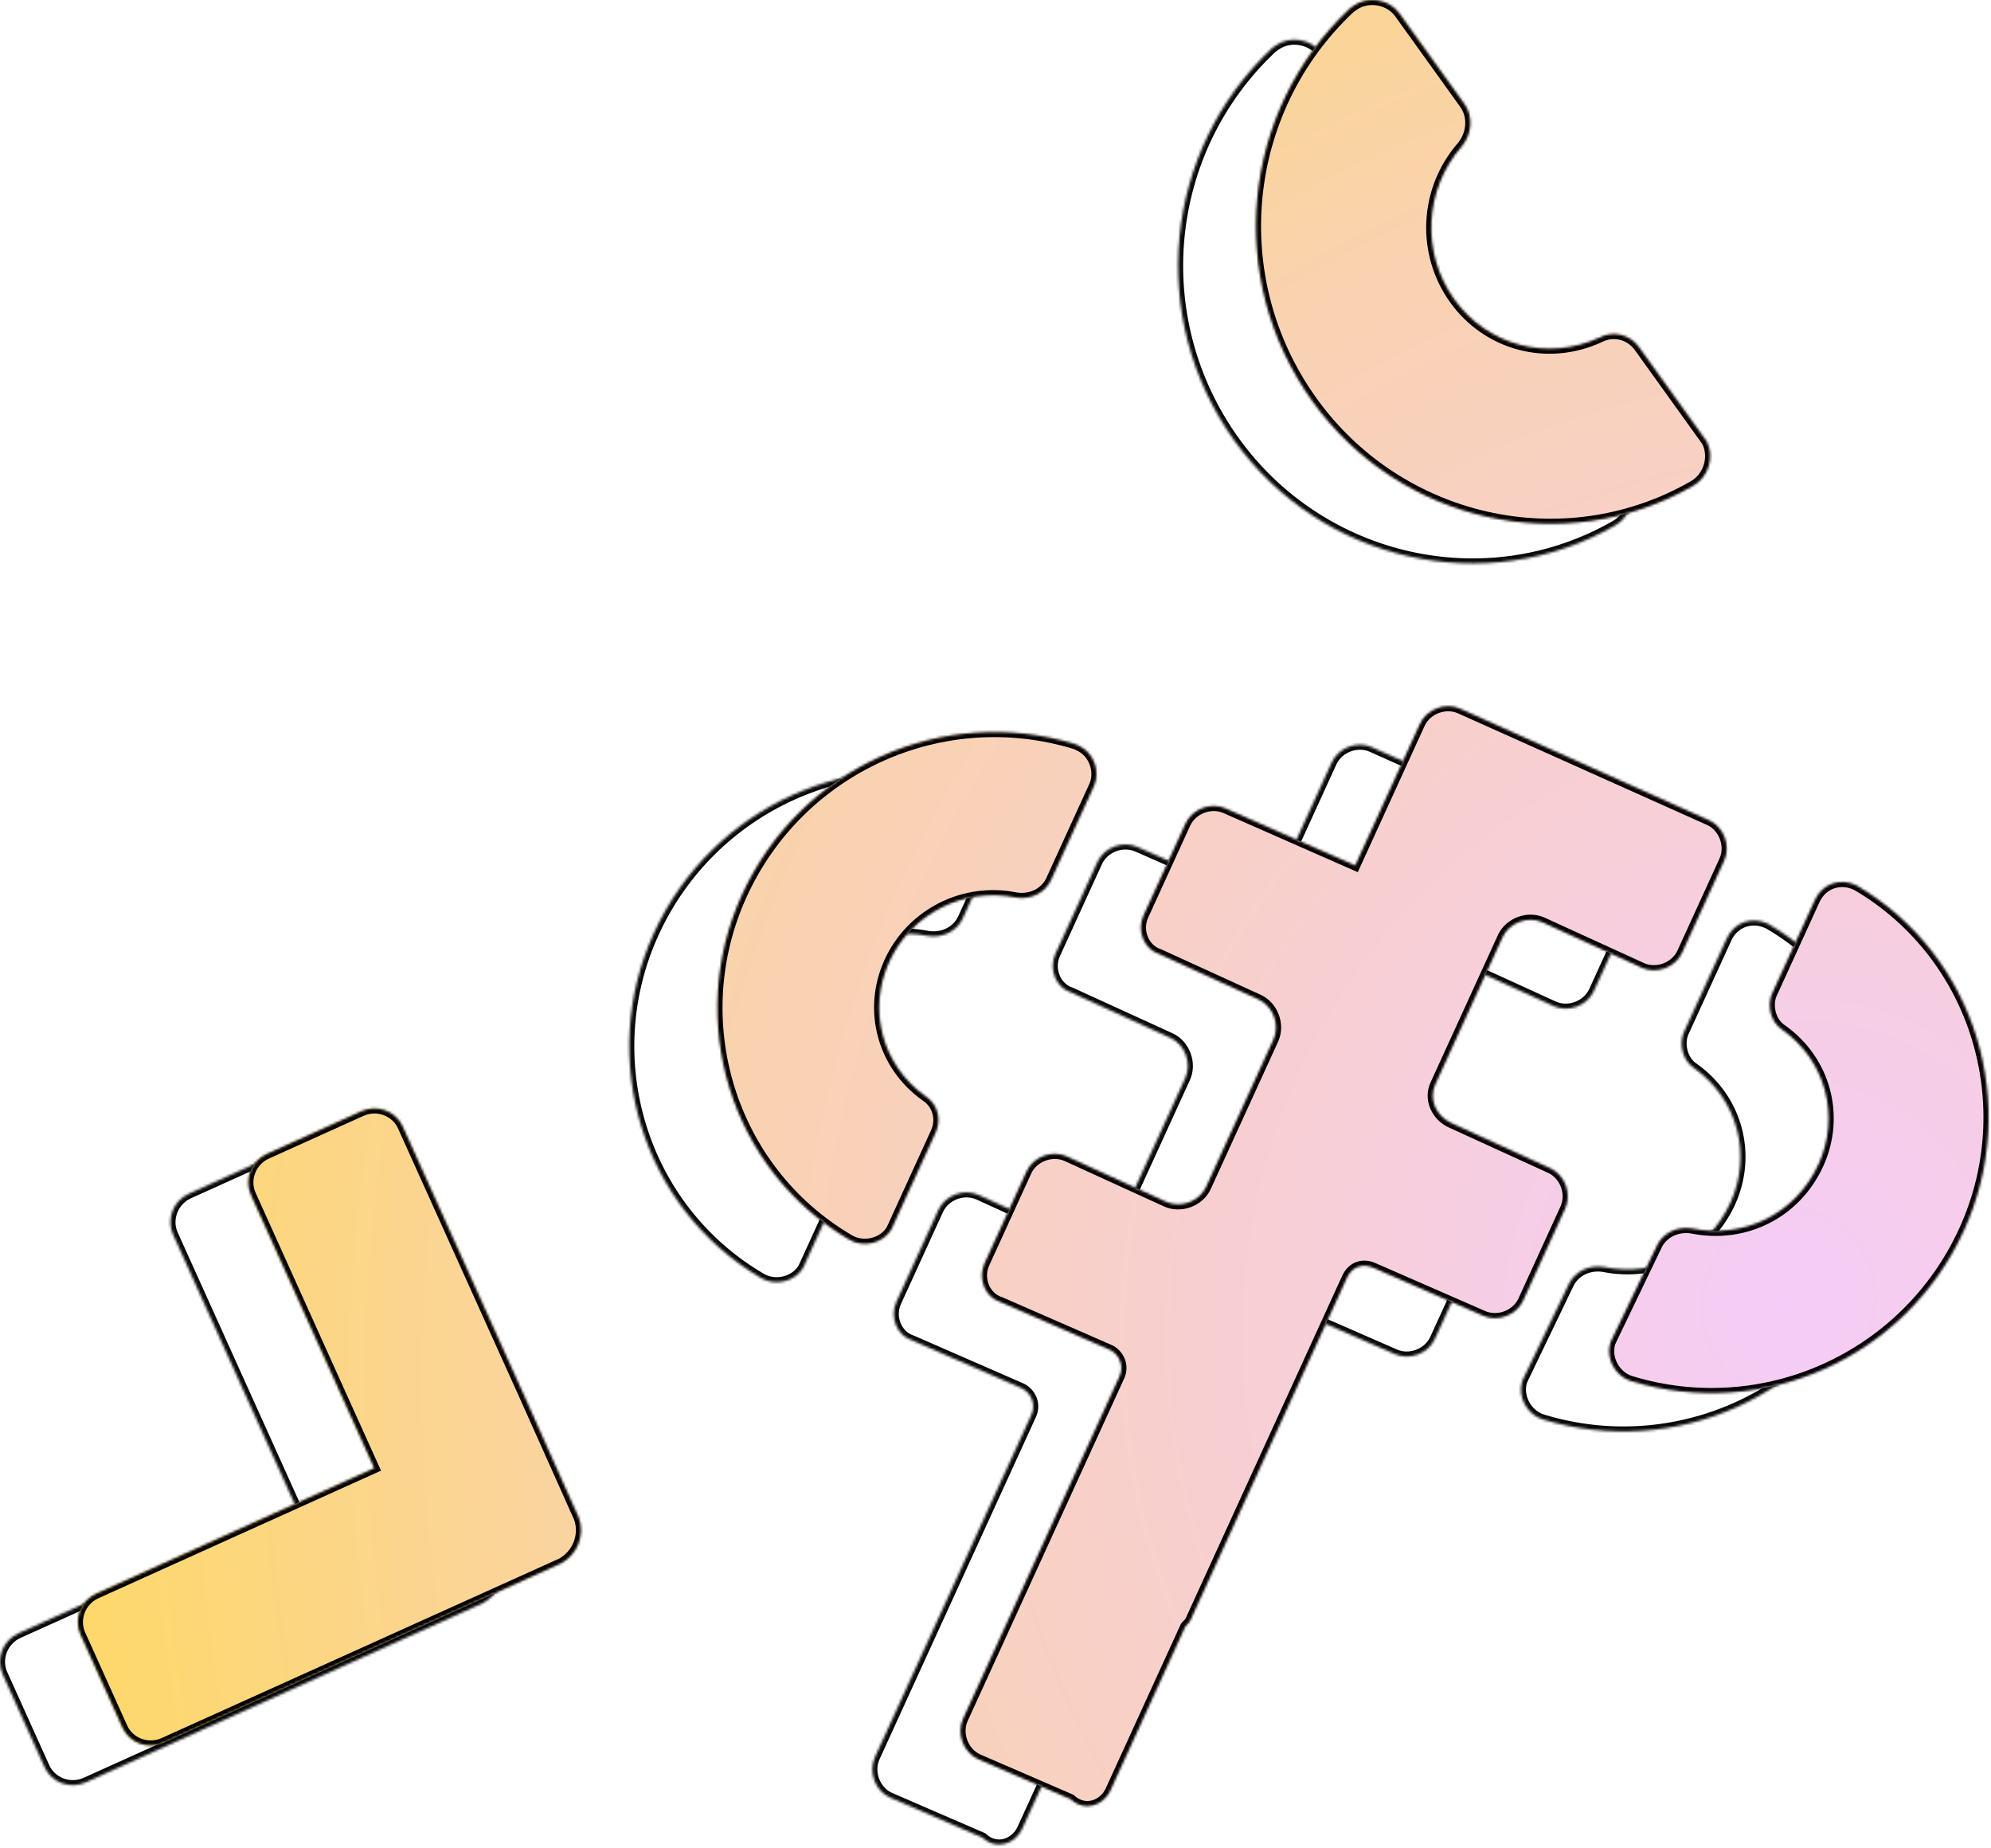 <svg width="790" height="733" viewBox="0 0 790 733" fill="none" xmlns="http://www.w3.org/2000/svg">
<mask id="path-1-inside-1" fill="white">
<path fill-rule="evenodd" clip-rule="evenodd" d="M619.377 153.435C615.837 148.506 609.287 146.806 603.859 149.636C583.048 159.245 559.266 152.842 546.118 134.534C532.97 116.225 533.996 90.939 549.244 73.585C553.155 68.642 553.637 61.892 550.097 56.962L524.307 21.049C520.261 15.416 511.799 14.021 506.174 18.061L504.767 19.071C461.503 59.747 454.971 126.343 489.863 174.931C524.251 222.816 589.443 237.905 640.799 208.496C646.93 205.16 649.521 196.895 646.179 190.757L645.168 189.349L619.377 153.435ZM622.413 509.543C624.749 504.432 630.397 501.717 636.169 502.589C657.13 506.873 677.598 496.808 686.61 477.092C695.287 458.106 689.505 436.042 672.215 423.726C667.444 420.662 666.135 413.884 668.137 409.503L685.159 372.262C688.163 365.69 695.27 363.642 701.103 366.308L701.832 366.641C749.08 394.416 766.91 453.766 744.215 503.421C721.185 553.806 664.639 579.161 612.051 563.07C605.884 561.134 602.053 554.086 603.994 547.911L604.662 546.451L622.413 509.543ZM405.551 725.571L435.256 660.582C435.394 660.279 435.657 660.034 435.966 659.747C436.402 659.34 436.929 658.85 437.32 657.994L499.399 522.174C501.401 517.792 505.653 516.204 510.028 518.204L553.383 537.138C559.217 539.804 566.657 537.025 569.327 531.184L586.015 494.673C588.685 488.831 585.917 481.386 580.084 478.72L540.708 460.723C534.875 458.057 531.773 451.342 534.443 445.501L561.144 387.083C563.814 381.241 571.255 378.463 577.088 381.129L616.464 399.126C622.297 401.793 629.738 399.014 632.408 393.172L649.096 356.661C651.766 350.82 648.998 343.375 643.164 340.709L544.392 296.446C538.558 293.78 531.118 296.558 528.448 302.4L506.753 349.864L502.748 358.627L451.372 336.027C445.539 333.361 438.098 336.14 435.428 341.981L418.74 378.492C416.07 384.334 418.838 391.778 425.005 393.715L464.381 411.712C470.214 414.378 472.982 421.823 470.312 427.664L443.611 486.082C440.941 491.923 433.501 494.702 427.667 492.036L388.292 474.039C382.458 471.372 375.018 474.151 372.348 479.993L355.66 516.503C352.99 522.345 355.758 529.79 361.925 531.726L405.28 550.659C408.926 552.326 411.237 556.913 409.234 561.294L347.155 697.115C344.485 702.957 347.253 710.401 353.087 713.067L389.879 729.001C395.44 734.191 402.881 731.413 405.551 725.571ZM336.284 464.392C338.62 459.28 336.977 453.233 332.207 450.169C314.917 437.853 309.134 415.789 317.812 396.803C326.49 377.818 347.291 367.022 368.252 371.306C374.024 372.178 379.673 369.464 382.009 364.352L399.031 327.111C401.701 321.269 398.933 313.825 393.099 311.158L391.641 310.492C339.053 294.401 282.507 319.756 259.478 370.141C236.782 419.796 254.612 479.146 301.86 506.921C307.36 510.317 315.196 508.602 318.595 503.093L319.262 501.633L336.284 464.392ZM7.339 647.945C1.133 650.747 -1.7 658.052 1.054 664.153L17.72 701.074C20.474 707.176 27.826 709.883 34.032 707.082L82.73 685.1L142.886 657.947L191.743 635.894C198.215 632.408 201.225 624.646 198.737 617.86L177.217 569.759L150.523 510.623L128.844 462.594C126.09 456.493 118.738 453.785 112.531 456.587L74.974 473.54C68.767 476.341 65.934 483.646 68.688 489.747L90.367 537.776L117.06 596.913L117.625 598.164L116.352 598.739L56.196 625.892L7.339 647.945Z"/>
</mask>
<path d="M603.859 149.636L604.698 151.452L604.741 151.432L604.784 151.41L603.859 149.636ZM619.377 153.435L621.002 152.269L621.002 152.269L619.377 153.435ZM546.118 134.534L547.742 133.367L547.742 133.367L546.118 134.534ZM549.244 73.585L550.747 74.905L550.781 74.866L550.813 74.826L549.244 73.585ZM550.097 56.962L548.473 58.129L548.473 58.129L550.097 56.962ZM524.307 21.049L522.682 22.216L522.682 22.216L524.307 21.049ZM506.174 18.061L507.34 19.686L507.34 19.686L506.174 18.061ZM504.767 19.071L503.601 17.446L503.494 17.523L503.398 17.614L504.767 19.071ZM489.863 174.931L491.488 173.765L491.488 173.765L489.863 174.931ZM640.799 208.496L639.843 206.739L639.824 206.749L639.805 206.76L640.799 208.496ZM646.179 190.757L647.935 189.801L647.876 189.691L647.803 189.59L646.179 190.757ZM645.168 189.349L643.543 190.515L643.543 190.515L645.168 189.349ZM636.169 502.589L636.57 500.63L636.519 500.619L636.468 500.612L636.169 502.589ZM622.413 509.543L624.215 510.41L624.223 510.392L624.232 510.374L622.413 509.543ZM686.61 477.092L688.429 477.923L688.429 477.923L686.61 477.092ZM672.215 423.726L673.375 422.097L673.336 422.069L673.296 422.043L672.215 423.726ZM668.137 409.503L669.956 410.335L669.956 410.335L668.137 409.503ZM685.159 372.262L683.34 371.431L683.34 371.431L685.159 372.262ZM701.103 366.308L700.272 368.127L700.272 368.127L701.103 366.308ZM701.832 366.641L702.846 364.917L702.757 364.865L702.664 364.822L701.832 366.641ZM744.215 503.421L742.396 502.59L742.396 502.59L744.215 503.421ZM612.051 563.07L611.452 564.978L611.459 564.98L611.466 564.982L612.051 563.07ZM603.994 547.911L602.175 547.08L602.124 547.193L602.086 547.312L603.994 547.911ZM604.662 546.451L602.859 545.584L602.851 545.602L602.843 545.62L604.662 546.451ZM435.256 660.582L437.075 661.413L437.075 661.413L435.256 660.582ZM405.551 725.571L403.732 724.74L403.732 724.74L405.551 725.571ZM435.966 659.747L434.603 658.283L434.602 658.283L435.966 659.747ZM437.32 657.994L439.139 658.826L439.139 658.826L437.32 657.994ZM499.399 522.174L497.58 521.342L497.58 521.342L499.399 522.174ZM510.028 518.204L509.197 520.023L509.212 520.03L509.228 520.037L510.028 518.204ZM553.383 537.138L554.215 535.319L554.199 535.312L554.184 535.305L553.383 537.138ZM569.327 531.184L567.508 530.352L567.508 530.352L569.327 531.184ZM586.015 494.673L587.834 495.504L587.834 495.504L586.015 494.673ZM580.084 478.72L579.253 480.539L579.253 480.539L580.084 478.72ZM540.708 460.723L541.54 458.904L541.54 458.904L540.708 460.723ZM534.443 445.501L532.624 444.669L532.624 444.669L534.443 445.501ZM561.144 387.083L562.963 387.915L562.963 387.915L561.144 387.083ZM577.088 381.129L577.919 379.31L577.919 379.31L577.088 381.129ZM616.464 399.126L615.632 400.945L615.632 400.945L616.464 399.126ZM632.408 393.172L630.589 392.341L630.589 392.341L632.408 393.172ZM649.096 356.661L650.915 357.493L650.915 357.493L649.096 356.661ZM643.164 340.709L643.996 338.89L643.989 338.887L643.982 338.884L643.164 340.709ZM544.392 296.446L543.56 298.265L543.567 298.268L543.574 298.271L544.392 296.446ZM528.448 302.4L530.267 303.231L530.267 303.231L528.448 302.4ZM506.753 349.864L504.934 349.033L504.934 349.033L506.753 349.864ZM502.748 358.627L501.943 360.458L503.748 361.251L504.567 359.458L502.748 358.627ZM451.372 336.027L450.541 337.846L450.554 337.852L450.567 337.858L451.372 336.027ZM435.428 341.981L433.609 341.15L433.609 341.15L435.428 341.981ZM418.74 378.492L420.559 379.324L420.559 379.324L418.74 378.492ZM425.005 393.715L425.836 391.896L425.723 391.844L425.604 391.806L425.005 393.715ZM464.381 411.712L465.212 409.893L465.212 409.893L464.381 411.712ZM470.312 427.664L472.131 428.496L472.131 428.496L470.312 427.664ZM443.611 486.082L441.792 485.25L441.792 485.25L443.611 486.082ZM427.667 492.036L426.836 493.855L426.836 493.855L427.667 492.036ZM388.292 474.039L387.46 475.858L387.46 475.858L388.292 474.039ZM372.348 479.993L370.529 479.161L370.529 479.161L372.348 479.993ZM355.66 516.503L357.479 517.335L357.479 517.335L355.66 516.503ZM361.925 531.726L362.725 529.893L362.627 529.85L362.524 529.818L361.925 531.726ZM405.28 550.659L406.111 548.84L406.096 548.833L406.08 548.826L405.28 550.659ZM409.234 561.294L411.053 562.126L411.053 562.126L409.234 561.294ZM347.155 697.115L348.974 697.946L348.974 697.946L347.155 697.115ZM353.087 713.067L352.255 714.886L352.273 714.895L352.292 714.903L353.087 713.067ZM389.879 729.001L391.244 727.539L390.991 727.303L390.674 727.166L389.879 729.001ZM332.207 450.169L331.046 451.798L331.085 451.826L331.126 451.852L332.207 450.169ZM336.284 464.392L334.465 463.561L334.465 463.561L336.284 464.392ZM317.812 396.803L315.993 395.972L315.993 395.972L317.812 396.803ZM368.252 371.306L367.852 373.265L367.903 373.276L367.954 373.283L368.252 371.306ZM382.009 364.352L380.19 363.521L380.19 363.521L382.009 364.352ZM399.031 327.111L400.85 327.942L400.85 327.942L399.031 327.111ZM393.099 311.158L393.931 309.339L393.931 309.339L393.099 311.158ZM391.641 310.492L392.472 308.673L392.352 308.618L392.226 308.579L391.641 310.492ZM259.478 370.141L257.659 369.309L257.659 369.309L259.478 370.141ZM301.86 506.921L302.911 505.219L302.892 505.207L302.874 505.196L301.86 506.921ZM318.595 503.093L320.297 504.144L320.362 504.038L320.414 503.925L318.595 503.093ZM319.262 501.633L317.443 500.802L317.443 500.802L319.262 501.633ZM1.054 664.153L-0.769 664.976L-0.769 664.976L1.054 664.153ZM7.339 647.945L6.517 646.122L6.517 646.122L7.339 647.945ZM17.72 701.074L19.542 700.251L19.542 700.251L17.72 701.074ZM34.032 707.082L33.21 705.259L33.21 705.259L34.032 707.082ZM82.73 685.1L83.553 686.923L83.553 686.923L82.73 685.1ZM142.886 657.947L143.709 659.77L143.709 659.77L142.886 657.947ZM191.743 635.894L192.566 637.717L192.63 637.688L192.692 637.655L191.743 635.894ZM198.737 617.86L200.614 617.171L200.591 617.106L200.562 617.043L198.737 617.86ZM177.217 569.759L179.042 568.942L179.039 568.936L177.217 569.759ZM150.523 510.623L148.701 511.446L148.701 511.446L150.523 510.623ZM128.844 462.594L127.021 463.417L127.021 463.417L128.844 462.594ZM112.531 456.587L111.708 454.764L111.708 454.764L112.531 456.587ZM74.974 473.54L75.796 475.362L75.796 475.362L74.974 473.54ZM68.688 489.747L66.865 490.57L66.865 490.57L68.688 489.747ZM90.367 537.776L88.544 538.599L88.544 538.599L90.367 537.776ZM117.06 596.913L115.238 597.735L115.238 597.735L117.06 596.913ZM117.625 598.164L118.448 599.987L120.271 599.164L119.448 597.341L117.625 598.164ZM116.352 598.739L117.175 600.562L117.175 600.562L116.352 598.739ZM56.196 625.892L57.019 627.715L57.019 627.715L56.196 625.892ZM604.784 151.41C609.297 149.056 614.771 150.451 617.753 154.602L621.002 152.269C616.903 146.562 609.278 144.555 602.935 147.863L604.784 151.41ZM544.493 135.7C558.2 154.787 583.016 161.463 604.698 151.452L603.021 147.821C583.081 157.027 560.331 150.898 547.742 133.367L544.493 135.7ZM547.742 72.265C531.877 90.321 530.804 116.638 544.493 135.7L547.742 133.367C535.136 115.812 536.115 91.558 550.747 74.905L547.742 72.265ZM548.473 58.129C551.428 62.244 551.105 68.01 547.676 72.344L550.813 74.826C555.206 69.273 555.847 61.54 551.722 55.796L548.473 58.129ZM522.682 22.216L548.473 58.129L551.722 55.796L525.931 19.883L522.682 22.216ZM507.34 19.686C512.066 16.292 519.28 17.477 522.682 22.216L525.931 19.883C521.243 13.354 511.532 11.751 505.007 16.436L507.34 19.686ZM505.934 20.695L507.34 19.686L505.007 16.436L503.601 17.446L505.934 20.695ZM491.488 173.765C457.179 125.989 463.605 60.515 506.137 20.528L503.398 17.614C459.4 58.978 452.762 126.697 488.239 176.098L491.488 173.765ZM639.805 206.76C589.362 235.646 525.293 220.838 491.488 173.765L488.239 176.098C523.208 224.793 589.524 240.163 641.793 210.231L639.805 206.76ZM644.422 191.713C647.218 196.847 645.039 203.912 639.843 206.739L641.755 210.253C648.821 206.408 651.825 196.944 647.935 189.801L644.422 191.713ZM643.543 190.515L644.554 191.924L647.803 189.59L646.792 188.182L643.543 190.515ZM617.753 154.602L643.543 190.515L646.792 188.182L621.002 152.269L617.753 154.602ZM636.468 500.612C629.928 499.623 623.347 502.688 620.594 508.712L624.232 510.374C626.151 506.175 630.867 503.81 635.87 504.567L636.468 500.612ZM684.791 476.26C676.174 495.113 656.636 504.731 636.57 500.63L635.769 504.549C657.624 509.015 679.023 498.502 688.429 477.923L684.791 476.26ZM671.055 425.355C687.563 437.114 693.07 458.146 684.791 476.26L688.429 477.923C697.505 458.066 691.447 434.97 673.375 422.097L671.055 425.355ZM666.318 408.672C665.1 411.338 664.929 414.605 665.699 417.606C666.473 420.622 668.246 423.554 671.134 425.409L673.296 422.043C671.414 420.834 670.147 418.846 669.574 416.612C668.996 414.362 669.173 412.049 669.956 410.335L666.318 408.672ZM683.34 371.431L666.318 408.672L669.956 410.335L686.978 373.093L683.34 371.431ZM701.935 364.489C695.175 361.399 686.838 363.778 683.34 371.431L686.978 373.093C689.488 367.603 695.365 365.884 700.272 368.127L701.935 364.489ZM702.664 364.822L701.935 364.489L700.272 368.127L701.001 368.46L702.664 364.822ZM746.034 504.252C769.144 453.69 751 393.225 702.846 364.917L700.819 368.365C747.16 395.607 764.676 453.843 742.396 502.59L746.034 504.252ZM611.466 564.982C665.015 581.368 722.588 555.548 746.034 504.252L742.396 502.59C719.782 552.065 664.263 576.955 612.637 561.158L611.466 564.982ZM602.086 547.312C599.802 554.578 604.269 562.723 611.452 564.978L612.65 561.162C607.499 559.545 604.304 553.595 605.902 548.511L602.086 547.312ZM602.843 545.62L602.175 547.08L605.813 548.743L606.481 547.282L602.843 545.62ZM620.61 508.676L602.859 545.584L606.464 547.318L624.215 510.41L620.61 508.676ZM433.437 659.75L403.732 724.74L407.37 726.403L437.075 661.413L433.437 659.75ZM434.602 658.283C434.377 658.493 433.773 659.015 433.437 659.75L437.075 661.413C437.03 661.512 436.99 661.545 437.033 661.497C437.053 661.475 437.085 661.441 437.137 661.391C437.19 661.34 437.249 661.285 437.329 661.21L434.602 658.283ZM435.501 657.163C435.286 657.632 435.019 657.895 434.603 658.283L437.329 661.21C437.785 660.785 438.571 660.067 439.139 658.826L435.501 657.163ZM497.58 521.342L435.501 657.163L439.139 658.826L501.218 523.005L497.58 521.342ZM510.86 516.385C508.258 515.196 505.548 515.017 503.124 515.922C500.7 516.827 498.77 518.739 497.58 521.342L501.218 523.005C502.03 521.227 503.227 520.154 504.523 519.67C505.82 519.186 507.423 519.213 509.197 520.023L510.86 516.385ZM554.184 535.305L510.829 516.371L509.228 520.037L552.583 538.97L554.184 535.305ZM567.508 530.352C565.296 535.192 559.041 537.525 554.215 535.319L552.552 538.957C559.392 542.083 568.018 538.859 571.146 532.015L567.508 530.352ZM584.196 493.841L567.508 530.352L571.146 532.015L587.834 495.504L584.196 493.841ZM579.253 480.539C584.079 482.745 586.408 489.002 584.196 493.841L587.834 495.504C590.962 488.66 587.756 480.028 580.915 476.901L579.253 480.539ZM539.877 462.542L579.253 480.539L580.915 476.901L541.54 458.904L539.877 462.542ZM532.624 444.669C529.423 451.672 533.203 459.492 539.877 462.542L541.54 458.904C536.547 456.622 534.123 451.012 536.262 446.332L532.624 444.669ZM559.325 386.252L532.624 444.669L536.262 446.332L562.963 387.915L559.325 386.252ZM577.919 379.31C571.079 376.184 562.453 379.408 559.325 386.252L562.963 387.915C565.175 383.075 571.43 380.742 576.257 382.948L577.919 379.31ZM617.295 397.307L577.919 379.31L576.257 382.948L615.632 400.945L617.295 397.307ZM630.589 392.341C628.377 397.181 622.121 399.513 617.295 397.307L615.632 400.945C622.473 404.072 631.099 400.848 634.227 394.004L630.589 392.341ZM647.277 355.83L630.589 392.341L634.227 394.004L650.915 357.493L647.277 355.83ZM642.333 342.528C647.159 344.734 649.489 350.99 647.277 355.83L650.915 357.493C654.043 350.649 650.836 342.016 643.996 338.89L642.333 342.528ZM543.574 298.271L642.346 342.534L643.982 338.884L545.209 294.621L543.574 298.271ZM530.267 303.231C532.479 298.392 538.734 296.059 543.56 298.265L545.223 294.627C538.383 291.5 529.757 294.725 526.629 301.569L530.267 303.231ZM508.572 350.696L530.267 303.231L526.629 301.569L504.934 349.033L508.572 350.696ZM504.567 359.458L508.572 350.696L504.934 349.033L500.929 357.795L504.567 359.458ZM450.567 337.858L501.943 360.458L503.553 356.796L452.177 334.197L450.567 337.858ZM437.247 342.813C439.459 337.973 445.714 335.64 450.541 337.846L452.203 334.208C445.363 331.082 436.737 334.306 433.609 341.15L437.247 342.813ZM420.559 379.324L437.247 342.813L433.609 341.15L416.921 377.661L420.559 379.324ZM425.604 391.806C420.735 390.278 418.321 384.219 420.559 379.324L416.921 377.661C413.818 384.449 416.941 393.279 424.406 395.623L425.604 391.806ZM465.212 409.893L425.836 391.896L424.174 395.534L463.549 413.531L465.212 409.893ZM472.131 428.496C475.259 421.652 472.053 413.019 465.212 409.893L463.549 413.531C468.376 415.737 470.705 421.993 468.493 426.833L472.131 428.496ZM445.43 486.913L472.131 428.496L468.493 426.833L441.792 485.25L445.43 486.913ZM426.836 493.855C433.676 496.981 442.302 493.757 445.43 486.913L441.792 485.25C439.58 490.09 433.325 492.423 428.499 490.217L426.836 493.855ZM387.46 475.858L426.836 493.855L428.499 490.217L389.123 472.22L387.46 475.858ZM374.167 480.824C376.379 475.984 382.634 473.652 387.46 475.858L389.123 472.22C382.283 469.093 373.657 472.317 370.529 479.161L374.167 480.824ZM357.479 517.335L374.167 480.824L370.529 479.161L353.841 515.672L357.479 517.335ZM362.524 529.818C357.655 528.289 355.241 522.23 357.479 517.335L353.841 515.672C350.738 522.46 353.861 531.29 361.326 533.634L362.524 529.818ZM406.08 548.826L362.725 529.893L361.124 533.559L404.48 552.492L406.08 548.826ZM411.053 562.126C413.567 556.626 410.644 550.912 406.111 548.84L404.449 552.478C407.208 553.739 408.907 557.2 407.415 560.463L411.053 562.126ZM348.974 697.946L411.053 562.126L407.415 560.463L345.336 696.283L348.974 697.946ZM353.918 711.248C349.092 709.042 346.762 702.786 348.974 697.946L345.336 696.283C342.208 703.127 345.415 711.76 352.255 714.886L353.918 711.248ZM390.674 727.166L353.881 711.232L352.292 714.903L389.084 730.837L390.674 727.166ZM403.732 724.74C402.633 727.145 400.567 728.878 398.28 729.492C396.056 730.089 393.518 729.662 391.244 727.539L388.515 730.463C391.801 733.531 395.764 734.309 399.318 733.355C402.81 732.417 405.799 729.839 407.37 726.402L403.732 724.74ZM331.126 451.852C335.028 454.358 336.403 459.32 334.465 463.561L338.103 465.223C340.838 459.241 338.926 452.107 333.287 448.487L331.126 451.852ZM315.993 395.972C306.917 415.829 312.975 438.925 331.046 451.798L333.367 448.541C316.859 436.781 311.352 415.749 319.631 397.635L315.993 395.972ZM368.653 369.346C346.776 364.875 325.056 376.142 315.993 395.972L319.631 397.635C327.923 379.493 347.806 369.168 367.852 373.265L368.653 369.346ZM380.19 363.521C378.271 367.72 373.555 370.085 368.551 369.328L367.954 373.283C374.494 374.272 381.075 371.207 383.828 365.183L380.19 363.521ZM397.212 326.279L380.19 363.521L383.828 365.183L400.85 327.942L397.212 326.279ZM392.268 312.977C397.094 315.183 399.424 321.44 397.212 326.279L400.85 327.942C403.978 321.098 400.771 312.466 393.931 309.339L392.268 312.977ZM390.81 312.311L392.268 312.977L393.931 309.339L392.472 308.673L390.81 312.311ZM261.297 370.972C283.91 321.497 339.429 296.607 391.056 312.404L392.226 308.579C338.677 292.194 281.104 318.014 257.659 369.309L261.297 370.972ZM302.874 505.196C256.533 477.955 239.016 419.719 261.297 370.972L257.659 369.309C234.548 419.872 252.692 480.337 300.847 508.645L302.874 505.196ZM316.893 502.043C314.095 506.578 307.504 508.056 302.911 505.219L300.809 508.622C307.215 512.578 316.297 510.626 320.297 504.144L316.893 502.043ZM317.443 500.802L316.776 502.262L320.414 503.925L321.081 502.464L317.443 500.802ZM334.465 463.561L317.443 500.802L321.081 502.464L338.103 465.223L334.465 463.561ZM2.877 663.33C0.591 658.265 2.933 652.128 8.162 649.768L6.517 646.122C-0.667 649.365 -3.991 657.838 -0.769 664.976L2.877 663.33ZM19.542 700.251L2.877 663.33L-0.769 664.976L15.897 701.897L19.542 700.251ZM33.21 705.259C27.98 707.619 21.829 705.317 19.542 700.251L15.897 701.897C19.118 709.034 27.671 712.147 34.855 708.904L33.21 705.259ZM81.907 683.277L33.21 705.259L34.855 708.904L83.553 686.923L81.907 683.277ZM142.063 656.124L81.907 683.277L83.553 686.923L143.709 659.77L142.063 656.124ZM190.92 634.071L142.063 656.124L143.709 659.77L192.566 637.717L190.92 634.071ZM196.859 618.548C198.996 624.377 196.414 631.106 190.795 634.133L192.692 637.655C200.017 633.709 203.454 624.916 200.614 617.171L196.859 618.548ZM175.391 570.576L196.911 618.677L200.562 617.043L179.042 568.943L175.391 570.576ZM148.701 511.446L175.394 570.582L179.039 568.936L152.346 509.8L148.701 511.446ZM127.021 463.417L148.701 511.446L152.346 509.8L130.667 461.771L127.021 463.417ZM113.354 458.41C118.583 456.049 124.735 458.352 127.021 463.417L130.667 461.771C127.445 454.634 118.892 451.521 111.708 454.764L113.354 458.41ZM75.796 475.362L113.354 458.41L111.708 454.764L74.151 471.717L75.796 475.362ZM70.511 488.925C68.225 483.859 70.567 477.723 75.796 475.362L74.151 471.717C66.967 474.959 63.644 483.433 66.865 490.57L70.511 488.925ZM92.19 536.953L70.511 488.925L66.865 490.57L88.544 538.599L92.19 536.953ZM118.883 596.09L92.19 536.953L88.544 538.599L115.238 597.735L118.883 596.09ZM119.448 597.341L118.883 596.09L115.238 597.735L115.803 598.987L119.448 597.341ZM117.175 600.562L118.448 599.987L116.803 596.341L115.529 596.916L117.175 600.562ZM57.019 627.715L117.175 600.562L115.529 596.916L55.373 624.069L57.019 627.715ZM8.162 649.768L57.019 627.715L55.373 624.069L6.517 646.122L8.162 649.768Z" fill="#08090A" mask="url(#path-1-inside-1)"/>
<mask id="path-3-inside-2" fill="white">
<path fill-rule="evenodd" clip-rule="evenodd" d="M650.288 137.692C646.748 132.763 640.198 131.063 634.77 133.893C613.959 143.502 590.176 137.099 577.028 118.79C563.88 100.482 564.907 75.196 580.155 57.842C584.066 52.898 584.548 46.148 581.008 41.219L555.218 5.306C551.172 -0.327 542.71 -1.722 537.084 2.318L535.678 3.328C492.413 44.004 485.881 110.6 520.774 159.188C555.161 207.073 620.354 222.162 671.71 192.753C677.841 189.417 680.432 181.152 677.09 175.014L676.078 173.605L650.288 137.692ZM657.412 494.286C659.749 489.175 665.397 486.46 671.169 487.332C692.13 491.616 712.598 481.551 721.609 461.835C730.287 442.849 724.504 420.785 707.215 408.469C702.444 405.406 701.135 398.628 703.137 394.246L720.159 357.005C723.163 350.433 730.269 348.385 736.103 351.051L736.832 351.385C784.08 379.159 801.91 438.509 779.214 488.164C756.185 538.549 699.639 563.905 647.051 547.813C640.884 545.877 637.053 538.83 638.994 532.655L639.661 531.194L657.412 494.286ZM440.551 710.314L470.255 645.325C470.393 645.022 470.657 644.777 470.965 644.49C471.402 644.083 471.928 643.593 472.319 642.737L534.398 506.917C536.401 502.535 540.653 500.948 545.028 502.947L588.383 521.881C594.216 524.547 601.657 521.769 604.327 515.927L621.015 479.416C623.685 473.574 620.917 466.13 615.084 463.463L575.708 445.466C569.875 442.8 566.773 436.086 569.443 430.244L596.144 371.826C598.814 365.985 606.254 363.206 612.088 365.872L651.463 383.87C657.297 386.536 664.737 383.757 667.407 377.916L684.095 341.405C686.765 335.563 683.997 328.118 678.164 325.452L579.391 281.189C573.558 278.523 566.117 281.302 563.447 287.143L541.753 334.607L537.748 343.37L486.372 320.771C480.538 318.104 473.098 320.883 470.428 326.725L453.74 363.235C451.07 369.077 453.838 376.522 460.005 378.458L499.38 396.455C505.214 399.121 507.982 406.566 505.312 412.408L478.611 470.825C475.941 476.667 468.5 479.445 462.667 476.779L423.291 458.782C417.458 456.116 410.017 458.894 407.347 464.736L390.659 501.247C387.989 507.088 390.757 514.533 396.924 516.469L440.28 535.402C443.926 537.069 446.236 541.656 444.234 546.037L382.155 681.858C379.485 687.7 382.253 695.144 388.086 697.811L424.879 713.745C430.44 718.935 437.881 716.156 440.551 710.314ZM371.284 449.135C373.62 444.024 371.977 437.976 367.206 434.913C349.916 422.596 344.134 400.532 352.812 381.547C361.489 362.561 382.291 351.765 403.252 356.049C409.024 356.922 414.672 354.207 417.009 349.095L434.03 311.854C436.7 306.012 433.932 298.568 428.099 295.902L426.641 295.235C374.053 279.144 317.507 304.499 294.477 354.884C271.782 404.539 289.612 463.889 336.86 491.664C342.359 495.06 350.195 493.345 353.595 487.837L354.262 486.376L371.284 449.135ZM38.25 632.202C32.044 635.004 29.211 642.308 31.965 648.41L48.63 685.331C51.384 691.432 58.736 694.14 64.943 691.338L113.641 669.357L173.797 642.204L222.654 620.151C229.126 616.664 232.136 608.903 229.647 602.117L208.127 554.016L181.434 494.88L159.755 446.851C157.001 440.75 149.648 438.042 143.442 440.844L105.884 457.796C99.678 460.598 96.845 467.903 99.599 474.004L121.278 522.033L147.971 581.169L148.536 582.421L147.263 582.996L87.107 610.149L38.25 632.202Z"/>
</mask>
<path fill-rule="evenodd" clip-rule="evenodd" d="M650.288 137.692C646.748 132.763 640.198 131.063 634.77 133.893C613.959 143.502 590.176 137.099 577.028 118.79C563.88 100.482 564.907 75.196 580.155 57.842C584.066 52.898 584.548 46.148 581.008 41.219L555.218 5.306C551.172 -0.327 542.71 -1.722 537.084 2.318L535.678 3.328C492.413 44.004 485.881 110.6 520.774 159.188C555.161 207.073 620.354 222.162 671.71 192.753C677.841 189.417 680.432 181.152 677.09 175.014L676.078 173.605L650.288 137.692ZM657.412 494.286C659.749 489.175 665.397 486.46 671.169 487.332C692.13 491.616 712.598 481.551 721.609 461.835C730.287 442.849 724.504 420.785 707.215 408.469C702.444 405.406 701.135 398.628 703.137 394.246L720.159 357.005C723.163 350.433 730.269 348.385 736.103 351.051L736.832 351.385C784.08 379.159 801.91 438.509 779.214 488.164C756.185 538.549 699.639 563.905 647.051 547.813C640.884 545.877 637.053 538.83 638.994 532.655L639.661 531.194L657.412 494.286ZM440.551 710.314L470.255 645.325C470.393 645.022 470.657 644.777 470.965 644.49C471.402 644.083 471.928 643.593 472.319 642.737L534.398 506.917C536.401 502.535 540.653 500.948 545.028 502.947L588.383 521.881C594.216 524.547 601.657 521.769 604.327 515.927L621.015 479.416C623.685 473.574 620.917 466.13 615.084 463.463L575.708 445.466C569.875 442.8 566.773 436.086 569.443 430.244L596.144 371.826C598.814 365.985 606.254 363.206 612.088 365.872L651.463 383.87C657.297 386.536 664.737 383.757 667.407 377.916L684.095 341.405C686.765 335.563 683.997 328.118 678.164 325.452L579.391 281.189C573.558 278.523 566.117 281.302 563.447 287.143L541.753 334.607L537.748 343.37L486.372 320.771C480.538 318.104 473.098 320.883 470.428 326.725L453.74 363.235C451.07 369.077 453.838 376.522 460.005 378.458L499.38 396.455C505.214 399.121 507.982 406.566 505.312 412.408L478.611 470.825C475.941 476.667 468.5 479.445 462.667 476.779L423.291 458.782C417.458 456.116 410.017 458.894 407.347 464.736L390.659 501.247C387.989 507.088 390.757 514.533 396.924 516.469L440.28 535.402C443.926 537.069 446.236 541.656 444.234 546.037L382.155 681.858C379.485 687.7 382.253 695.144 388.086 697.811L424.879 713.745C430.44 718.935 437.881 716.156 440.551 710.314ZM371.284 449.135C373.62 444.024 371.977 437.976 367.206 434.913C349.916 422.596 344.134 400.532 352.812 381.547C361.489 362.561 382.291 351.765 403.252 356.049C409.024 356.922 414.672 354.207 417.009 349.095L434.03 311.854C436.7 306.012 433.932 298.568 428.099 295.902L426.641 295.235C374.053 279.144 317.507 304.499 294.477 354.884C271.782 404.539 289.612 463.889 336.86 491.664C342.359 495.06 350.195 493.345 353.595 487.837L354.262 486.376L371.284 449.135ZM38.25 632.202C32.044 635.004 29.211 642.308 31.965 648.41L48.63 685.331C51.384 691.432 58.736 694.14 64.943 691.338L113.641 669.357L173.797 642.204L222.654 620.151C229.126 616.664 232.136 608.903 229.647 602.117L208.127 554.016L181.434 494.88L159.755 446.851C157.001 440.75 149.648 438.042 143.442 440.844L105.884 457.796C99.678 460.598 96.845 467.903 99.599 474.004L121.278 522.033L147.971 581.169L148.536 582.421L147.263 582.996L87.107 610.149L38.25 632.202Z" fill="url(#paint0_radial)"/>
<path d="M634.77 133.893L635.608 135.709L635.652 135.689L635.695 135.667L634.77 133.893ZM650.288 137.692L651.912 136.526L651.912 136.526L650.288 137.692ZM577.028 118.79L578.653 117.624L578.653 117.624L577.028 118.79ZM580.155 57.842L581.658 59.162L581.692 59.123L581.724 59.083L580.155 57.842ZM581.008 41.219L579.383 42.386L579.383 42.386L581.008 41.219ZM555.218 5.306L553.593 6.473L553.593 6.473L555.218 5.306ZM537.084 2.318L538.251 3.942L538.251 3.942L537.084 2.318ZM535.678 3.328L534.511 1.703L534.404 1.78L534.308 1.871L535.678 3.328ZM520.774 159.188L522.399 158.022L522.399 158.022L520.774 159.188ZM671.71 192.753L670.754 190.996L670.735 191.006L670.716 191.017L671.71 192.753ZM677.09 175.014L678.846 174.057L678.787 173.948L678.714 173.847L677.09 175.014ZM676.078 173.605L674.454 174.772L674.454 174.772L676.078 173.605ZM671.169 487.332L671.569 485.373L671.519 485.363L671.468 485.355L671.169 487.332ZM657.412 494.286L659.215 495.153L659.223 495.136L659.231 495.118L657.412 494.286ZM721.609 461.835L723.428 462.666L723.428 462.666L721.609 461.835ZM707.215 408.469L708.375 406.84L708.336 406.812L708.295 406.786L707.215 408.469ZM703.137 394.246L704.956 395.078L704.956 395.078L703.137 394.246ZM720.159 357.005L718.34 356.174L718.34 356.174L720.159 357.005ZM736.103 351.051L735.271 352.87L735.271 352.87L736.103 351.051ZM736.832 351.385L737.846 349.66L737.757 349.608L737.663 349.566L736.832 351.385ZM779.214 488.164L777.395 487.333L777.395 487.333L779.214 488.164ZM647.051 547.813L646.452 549.721L646.459 549.724L646.466 549.726L647.051 547.813ZM638.994 532.655L637.175 531.823L637.123 531.936L637.086 532.055L638.994 532.655ZM639.661 531.194L637.859 530.327L637.85 530.345L637.842 530.363L639.661 531.194ZM470.255 645.325L472.074 646.156L472.074 646.156L470.255 645.325ZM440.551 710.314L438.732 709.483L438.732 709.483L440.551 710.314ZM470.965 644.49L469.602 643.026L469.602 643.026L470.965 644.49ZM472.319 642.737L470.5 641.906L470.5 641.906L472.319 642.737ZM534.398 506.917L532.579 506.085L532.579 506.085L534.398 506.917ZM545.028 502.947L544.196 504.766L544.212 504.773L544.227 504.78L545.028 502.947ZM588.383 521.881L589.214 520.062L589.199 520.055L589.183 520.048L588.383 521.881ZM604.327 515.927L602.508 515.095L602.508 515.095L604.327 515.927ZM621.015 479.416L622.834 480.247L622.834 480.247L621.015 479.416ZM615.084 463.463L614.252 465.282L614.252 465.282L615.084 463.463ZM575.708 445.466L576.539 443.647L576.539 443.647L575.708 445.466ZM569.443 430.244L567.624 429.412L567.624 429.412L569.443 430.244ZM596.144 371.826L597.963 372.658L597.963 372.658L596.144 371.826ZM612.088 365.872L612.919 364.053L612.919 364.053L612.088 365.872ZM651.463 383.87L650.632 385.689L650.632 385.689L651.463 383.87ZM667.407 377.916L665.588 377.084L665.588 377.084L667.407 377.916ZM684.095 341.405L685.914 342.236L685.914 342.236L684.095 341.405ZM678.164 325.452L678.995 323.633L678.989 323.63L678.982 323.627L678.164 325.452ZM579.391 281.189L578.56 283.008L578.567 283.011L578.573 283.014L579.391 281.189ZM563.447 287.143L565.266 287.975L565.266 287.975L563.447 287.143ZM541.753 334.607L539.934 333.776L539.934 333.776L541.753 334.607ZM537.748 343.37L536.942 345.201L538.747 345.995L539.567 344.201L537.748 343.37ZM486.372 320.771L485.54 322.59L485.553 322.595L485.566 322.601L486.372 320.771ZM470.428 326.725L468.609 325.893L468.609 325.893L470.428 326.725ZM453.74 363.235L455.559 364.067L455.559 364.067L453.74 363.235ZM460.005 378.458L460.836 376.639L460.723 376.587L460.604 376.55L460.005 378.458ZM499.38 396.455L500.212 394.636L500.212 394.636L499.38 396.455ZM505.312 412.408L507.131 413.239L507.131 413.239L505.312 412.408ZM478.611 470.825L476.792 469.994L476.792 469.994L478.611 470.825ZM462.667 476.779L461.835 478.598L461.835 478.598L462.667 476.779ZM423.291 458.782L422.46 460.601L422.46 460.601L423.291 458.782ZM407.347 464.736L405.528 463.904L405.528 463.904L407.347 464.736ZM390.659 501.247L392.478 502.078L392.478 502.078L390.659 501.247ZM396.924 516.469L397.725 514.636L397.626 514.593L397.523 514.561L396.924 516.469ZM440.28 535.402L441.111 533.583L441.096 533.576L441.08 533.57L440.28 535.402ZM444.234 546.037L446.053 546.869L446.053 546.869L444.234 546.037ZM382.155 681.858L380.336 681.027L380.336 681.027L382.155 681.858ZM388.086 697.811L387.255 699.63L387.273 699.638L387.291 699.646L388.086 697.811ZM424.879 713.745L426.243 712.282L425.991 712.047L425.674 711.909L424.879 713.745ZM367.206 434.913L366.046 436.542L366.085 436.57L366.126 436.596L367.206 434.913ZM371.284 449.135L369.465 448.304L369.465 448.304L371.284 449.135ZM352.812 381.547L350.993 380.715L350.993 380.715L352.812 381.547ZM403.252 356.049L402.852 358.009L402.902 358.019L402.953 358.027L403.252 356.049ZM417.009 349.095L415.19 348.264L415.19 348.264L417.009 349.095ZM434.03 311.854L435.849 312.686L435.849 312.686L434.03 311.854ZM428.099 295.902L428.93 294.083L428.93 294.083L428.099 295.902ZM426.641 295.235L427.472 293.416L427.352 293.361L427.226 293.323L426.641 295.235ZM294.477 354.884L292.658 354.053L292.658 354.053L294.477 354.884ZM336.86 491.664L337.911 489.962L337.892 489.951L337.873 489.94L336.86 491.664ZM353.595 487.837L355.297 488.887L355.362 488.781L355.414 488.668L353.595 487.837ZM354.262 486.376L352.443 485.545L352.443 485.545L354.262 486.376ZM31.965 648.41L30.142 649.233L30.142 649.233L31.965 648.41ZM38.25 632.202L37.427 630.379L37.427 630.379L38.25 632.202ZM48.63 685.331L50.453 684.508L50.453 684.508L48.63 685.331ZM64.943 691.338L64.12 689.515L64.12 689.515L64.943 691.338ZM113.641 669.357L114.464 671.18L114.464 671.18L113.641 669.357ZM173.797 642.204L174.62 644.027L174.62 644.027L173.797 642.204ZM222.654 620.151L223.477 621.974L223.54 621.945L223.602 621.912L222.654 620.151ZM229.647 602.117L231.525 601.428L231.501 601.363L231.473 601.3L229.647 602.117ZM208.127 554.016L209.953 553.199L209.95 553.193L208.127 554.016ZM181.434 494.88L179.611 495.703L179.611 495.703L181.434 494.88ZM159.755 446.851L157.932 447.674L157.932 447.674L159.755 446.851ZM143.442 440.844L142.619 439.021L142.619 439.021L143.442 440.844ZM105.884 457.796L106.707 459.619L106.707 459.619L105.884 457.796ZM99.599 474.004L97.776 474.827L97.776 474.827L99.599 474.004ZM121.278 522.033L119.455 522.856L119.455 522.856L121.278 522.033ZM147.971 581.169L146.148 581.992L146.148 581.992L147.971 581.169ZM148.536 582.421L149.359 584.244L151.182 583.421L150.359 581.598L148.536 582.421ZM147.263 582.996L148.086 584.819L148.086 584.819L147.263 582.996ZM87.107 610.149L87.93 611.972L87.93 611.972L87.107 610.149ZM635.695 135.667C640.207 133.313 645.682 134.707 648.663 138.859L651.912 136.526C647.814 130.818 640.188 128.812 633.845 132.12L635.695 135.667ZM575.404 119.957C589.111 139.044 613.926 145.72 635.608 135.709L633.932 132.077C613.992 141.284 591.242 135.154 578.653 117.624L575.404 119.957ZM578.653 56.522C562.788 74.578 561.715 100.895 575.404 119.957L578.653 117.624C566.046 100.069 567.026 75.814 581.658 59.162L578.653 56.522ZM579.383 42.386C582.338 46.501 582.015 52.267 578.587 56.601L581.724 59.083C586.117 53.53 586.757 45.797 582.632 40.053L579.383 42.386ZM553.593 6.473L579.383 42.386L582.632 40.053L556.842 4.139L553.593 6.473ZM538.251 3.942C542.977 0.548 550.19 1.734 553.593 6.473L556.842 4.139C552.154 -2.389 542.443 -3.992 535.918 0.693L538.251 3.942ZM536.845 4.952L538.251 3.942L535.918 0.693L534.511 1.703L536.845 4.952ZM522.399 158.022C488.089 110.246 494.516 44.772 537.048 4.785L534.308 1.871C490.311 43.235 483.673 110.954 519.15 160.355L522.399 158.022ZM670.716 191.017C620.272 219.903 556.203 205.095 522.399 158.022L519.15 160.355C554.119 209.05 620.435 224.42 672.703 194.488L670.716 191.017ZM675.333 175.97C678.128 181.104 675.949 188.169 670.754 190.996L672.665 194.51C679.732 190.665 682.736 181.201 678.846 174.057L675.333 175.97ZM674.454 174.772L675.465 176.18L678.714 173.847L677.703 172.439L674.454 174.772ZM648.663 138.859L674.454 174.772L677.703 172.439L651.912 136.526L648.663 138.859ZM671.468 485.355C664.927 484.366 658.346 487.431 655.593 493.455L659.231 495.118C661.151 490.918 665.867 488.554 670.87 489.31L671.468 485.355ZM719.79 461.003C711.173 479.856 691.636 489.474 671.569 485.373L670.768 489.292C692.624 493.759 714.022 483.246 723.428 462.666L719.79 461.003ZM706.054 410.098C722.563 421.858 728.07 442.889 719.79 461.003L723.428 462.666C732.504 442.809 726.446 419.713 708.375 406.84L706.054 410.098ZM701.318 393.415C700.099 396.082 699.929 399.349 700.699 402.349C701.472 405.365 703.245 408.297 706.134 410.152L708.295 406.786C706.413 405.578 705.146 403.589 704.573 401.355C703.996 399.105 704.172 396.793 704.956 395.078L701.318 393.415ZM718.34 356.174L701.318 393.415L704.956 395.078L721.978 357.837L718.34 356.174ZM736.934 349.232C730.174 346.143 721.838 348.521 718.34 356.174L721.978 357.837C724.487 352.346 730.364 350.627 735.271 352.87L736.934 349.232ZM737.663 349.566L736.934 349.232L735.271 352.87L736.001 353.204L737.663 349.566ZM781.033 488.996C804.144 438.433 786 377.968 737.846 349.66L735.818 353.109C782.159 380.35 799.676 438.586 777.395 487.333L781.033 488.996ZM646.466 549.726C700.015 566.111 757.588 540.291 781.033 488.996L777.395 487.333C754.782 536.808 699.263 561.698 647.636 545.901L646.466 549.726ZM637.086 532.055C634.802 539.321 639.269 547.466 646.452 549.721L647.65 545.905C642.499 544.288 639.304 538.338 640.902 533.254L637.086 532.055ZM637.842 530.363L637.175 531.823L640.813 533.486L641.48 532.026L637.842 530.363ZM655.61 493.419L637.859 530.327L641.464 532.061L659.215 495.153L655.61 493.419ZM468.436 644.494L438.732 709.483L442.37 711.146L472.074 646.156L468.436 644.494ZM469.602 643.026C469.376 643.237 468.772 643.758 468.436 644.494L472.074 646.156C472.029 646.255 471.989 646.288 472.032 646.24C472.053 646.218 472.085 646.185 472.136 646.135C472.189 646.083 472.248 646.028 472.328 645.953L469.602 643.026ZM470.5 641.906C470.286 642.376 470.018 642.639 469.602 643.026L472.328 645.953C472.785 645.528 473.571 644.81 474.138 643.569L470.5 641.906ZM532.579 506.085L470.5 641.906L474.138 643.569L536.217 507.748L532.579 506.085ZM545.859 501.128C543.257 499.939 540.548 499.76 538.124 500.666C535.7 501.571 533.769 503.482 532.579 506.085L536.217 507.748C537.03 505.97 538.227 504.897 539.523 504.413C540.819 503.929 542.423 503.956 544.196 504.766L545.859 501.128ZM589.183 520.048L545.828 501.115L544.227 504.78L587.583 523.714L589.183 520.048ZM602.508 515.095C600.296 519.935 594.041 522.268 589.214 520.062L587.552 523.7C594.392 526.826 603.018 523.602 606.146 516.758L602.508 515.095ZM619.196 478.585L602.508 515.095L606.146 516.758L622.834 480.247L619.196 478.585ZM614.252 465.282C619.079 467.488 621.408 473.745 619.196 478.585L622.834 480.247C625.962 473.403 622.756 464.771 615.915 461.644L614.252 465.282ZM574.877 447.285L614.252 465.282L615.915 461.644L576.539 443.647L574.877 447.285ZM567.624 429.412C564.423 436.416 568.203 444.235 574.877 447.285L576.539 443.647C571.546 441.365 569.123 435.755 571.262 431.075L567.624 429.412ZM594.325 370.995L567.624 429.412L571.262 431.075L597.963 372.658L594.325 370.995ZM612.919 364.053C606.079 360.927 597.453 364.151 594.325 370.995L597.963 372.658C600.175 367.818 606.43 365.485 611.256 367.691L612.919 364.053ZM652.295 382.051L612.919 364.053L611.256 367.691L650.632 385.689L652.295 382.051ZM665.588 377.084C663.376 381.924 657.121 384.257 652.295 382.051L650.632 385.689C657.472 388.815 666.098 385.591 669.226 378.747L665.588 377.084ZM682.276 340.573L665.588 377.084L669.226 378.747L685.914 342.236L682.276 340.573ZM677.333 327.271C682.159 329.477 684.488 335.734 682.276 340.573L685.914 342.236C689.042 335.392 685.836 326.76 678.995 323.633L677.333 327.271ZM578.573 283.014L677.346 327.277L678.982 323.627L580.209 279.364L578.573 283.014ZM565.266 287.975C567.478 283.135 573.733 280.802 578.56 283.008L580.223 279.37C573.382 276.244 564.756 279.468 561.628 286.312L565.266 287.975ZM543.572 335.439L565.266 287.975L561.628 286.312L539.934 333.776L543.572 335.439ZM539.567 344.201L543.572 335.439L539.934 333.776L535.929 342.539L539.567 344.201ZM485.566 322.601L536.942 345.201L538.553 341.539L487.177 318.94L485.566 322.601ZM472.247 327.556C474.459 322.716 480.714 320.384 485.54 322.59L487.203 318.952C480.363 315.825 471.737 319.049 468.609 325.893L472.247 327.556ZM455.559 364.067L472.247 327.556L468.609 325.893L451.921 362.404L455.559 364.067ZM460.604 376.55C455.734 375.021 453.321 368.962 455.559 364.067L451.921 362.404C448.818 369.192 451.941 378.022 459.406 380.366L460.604 376.55ZM500.212 394.636L460.836 376.639L459.173 380.277L498.549 398.274L500.212 394.636ZM507.131 413.239C510.259 406.395 507.052 397.763 500.212 394.636L498.549 398.274C503.375 400.48 505.705 406.737 503.493 411.576L507.131 413.239ZM480.43 471.656L507.131 413.239L503.493 411.576L476.792 469.994L480.43 471.656ZM461.835 478.598C468.676 481.725 477.302 478.5 480.43 471.656L476.792 469.994C474.58 474.833 468.325 477.166 463.498 474.96L461.835 478.598ZM422.46 460.601L461.835 478.598L463.498 474.96L424.123 456.963L422.46 460.601ZM409.166 465.567C411.378 460.728 417.634 458.395 422.46 460.601L424.123 456.963C417.282 453.836 408.656 457.06 405.528 463.904L409.166 465.567ZM392.478 502.078L409.166 465.567L405.528 463.904L388.84 500.415L392.478 502.078ZM397.523 514.561C392.654 513.032 390.241 506.974 392.478 502.078L388.84 500.415C385.738 507.203 388.86 516.034 396.325 518.377L397.523 514.561ZM441.08 533.57L397.725 514.636L396.124 518.302L439.479 537.235L441.08 533.57ZM446.053 546.869C448.567 541.369 445.644 535.655 441.111 533.583L439.448 537.221C442.207 538.482 443.906 541.943 442.415 545.206L446.053 546.869ZM383.974 682.689L446.053 546.869L442.415 545.206L380.336 681.027L383.974 682.689ZM388.918 695.992C384.091 693.786 381.762 687.529 383.974 682.689L380.336 681.027C377.208 687.871 380.414 696.503 387.255 699.63L388.918 695.992ZM425.674 711.909L388.881 695.975L387.291 699.646L424.084 715.58L425.674 711.909ZM438.732 709.483C437.632 711.888 435.566 713.621 433.28 714.235C431.056 714.832 428.518 714.405 426.243 712.282L423.514 715.207C426.801 718.274 430.764 719.053 434.318 718.098C437.81 717.16 440.799 714.583 442.37 711.146L438.732 709.483ZM366.126 436.596C370.028 439.101 371.403 444.063 369.465 448.304L373.103 449.967C375.837 443.984 373.926 436.851 368.287 433.23L366.126 436.596ZM350.993 380.715C341.917 400.572 347.975 423.669 366.046 436.542L368.367 433.284C351.858 421.524 346.351 400.492 354.631 382.378L350.993 380.715ZM403.653 354.09C381.776 349.619 360.056 360.886 350.993 380.715L354.631 382.378C362.923 364.236 382.806 353.912 402.852 358.009L403.653 354.09ZM415.19 348.264C413.27 352.463 408.554 354.828 403.551 354.072L402.953 358.027C409.494 359.015 416.074 355.95 418.828 349.927L415.19 348.264ZM432.211 311.023L415.19 348.264L418.828 349.927L435.849 312.686L432.211 311.023ZM427.268 297.721C432.094 299.927 434.423 306.183 432.211 311.023L435.849 312.686C438.977 305.842 435.771 297.209 428.93 294.083L427.268 297.721ZM425.809 297.054L427.268 297.721L428.93 294.083L427.472 293.416L425.809 297.054ZM296.296 355.715C318.91 306.241 374.429 281.35 426.055 297.148L427.226 293.323C373.677 276.937 316.104 302.758 292.658 354.053L296.296 355.715ZM337.873 489.94C291.532 462.698 274.016 404.462 296.296 355.715L292.658 354.053C269.548 404.615 287.692 465.08 335.846 493.388L337.873 489.94ZM351.893 486.786C349.094 491.321 342.504 492.799 337.911 489.962L335.809 493.365C342.215 497.322 351.297 495.369 355.297 488.887L351.893 486.786ZM352.443 485.545L351.776 487.005L355.414 488.668L356.081 487.208L352.443 485.545ZM369.465 448.304L352.443 485.545L356.081 487.208L373.103 449.967L369.465 448.304ZM33.788 647.587C31.501 642.522 33.843 636.385 39.073 634.025L37.427 630.379C30.243 633.622 26.92 642.095 30.142 649.233L33.788 647.587ZM50.453 684.508L33.788 647.587L30.142 649.233L46.807 686.154L50.453 684.508ZM64.12 689.515C58.891 691.876 52.739 689.574 50.453 684.508L46.807 686.154C50.029 693.291 58.582 696.404 65.766 693.161L64.12 689.515ZM112.818 667.534L64.12 689.515L65.766 693.161L114.464 671.18L112.818 667.534ZM172.974 640.381L112.818 667.534L114.464 671.18L174.62 644.027L172.974 640.381ZM221.831 618.328L172.974 640.381L174.62 644.027L223.477 621.974L221.831 618.328ZM227.77 602.805C229.907 608.633 227.324 615.363 221.705 618.39L223.602 621.912C230.927 617.966 234.365 609.173 231.525 601.428L227.77 602.805ZM206.302 554.833L227.822 602.934L231.473 601.3L209.953 553.199L206.302 554.833ZM179.611 495.703L206.304 554.839L209.95 553.193L183.257 494.057L179.611 495.703ZM157.932 447.674L179.611 495.703L183.257 494.057L161.578 446.028L157.932 447.674ZM144.265 442.666C149.494 440.306 155.646 442.608 157.932 447.674L161.578 446.028C158.356 438.891 149.803 435.778 142.619 439.021L144.265 442.666ZM106.707 459.619L144.265 442.666L142.619 439.021L105.061 455.973L106.707 459.619ZM101.422 473.181C99.135 468.116 101.478 461.98 106.707 459.619L105.061 455.973C97.877 459.216 94.554 467.69 97.776 474.827L101.422 473.181ZM123.101 521.21L101.422 473.181L97.776 474.827L119.455 522.856L123.101 521.21ZM149.794 580.347L123.101 521.21L119.455 522.856L146.148 581.992L149.794 580.347ZM150.359 581.598L149.794 580.347L146.148 581.992L146.713 583.244L150.359 581.598ZM148.086 584.819L149.359 584.244L147.713 580.598L146.44 581.173L148.086 584.819ZM87.93 611.972L148.086 584.819L146.44 581.173L86.284 608.326L87.93 611.972ZM39.073 634.025L87.93 611.972L86.284 608.326L37.427 630.379L39.073 634.025Z" fill="black" mask="url(#path-3-inside-2)"/>
<defs>
<radialGradient id="paint0_radial" cx="0" cy="0" r="1" gradientUnits="userSpaceOnUse" gradientTransform="translate(712.5 521.243) rotate(-165.686) scale(750.293 793.87)">
<stop stop-color="#F5CCF7"/>
<stop offset="0.562" stop-color="#F9D2B2"/>
<stop offset="1" stop-color="#FFDA57"/>
</radialGradient>
</defs>
</svg>

